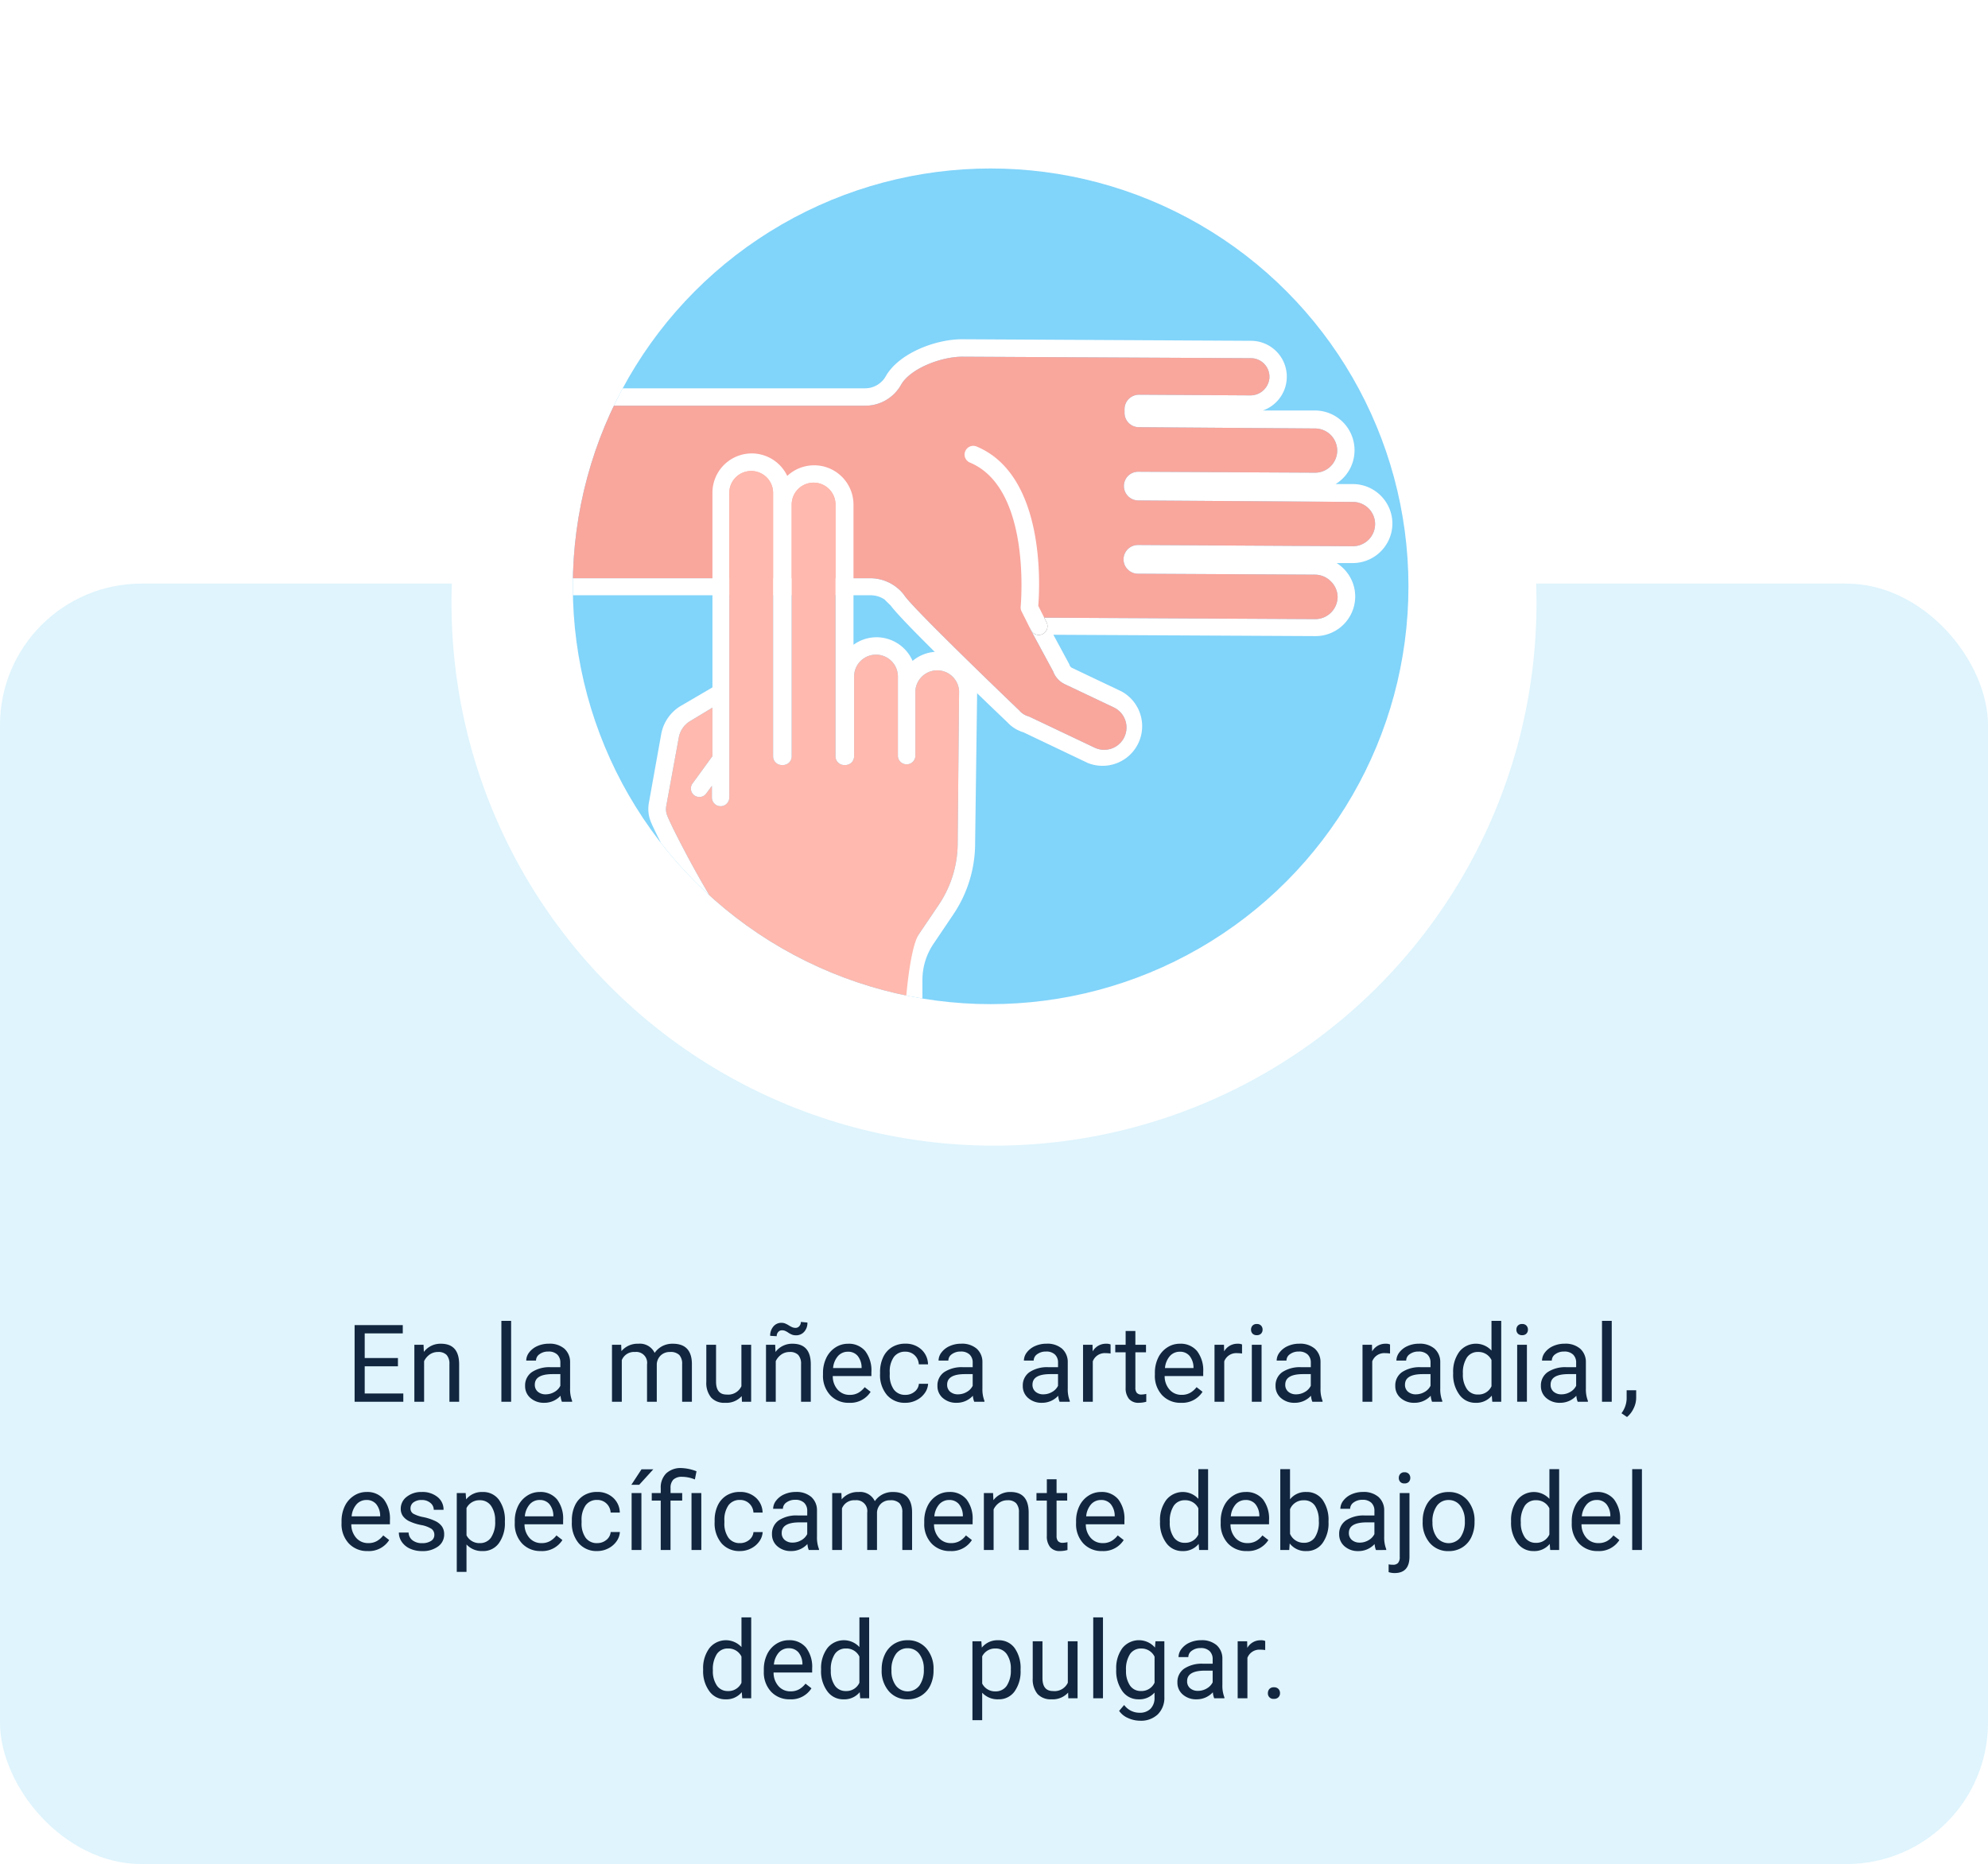 <svg xmlns="http://www.w3.org/2000/svg" xmlns:xlink="http://www.w3.org/1999/xlink" width="295" height="276.6" viewBox="0 0 295 276.6">
  <defs>
    <filter id="Elipse_4062" x="58" y="0" width="179" height="179" filterUnits="userSpaceOnUse">
      <feOffset dy="3" input="SourceAlpha"/>
      <feGaussianBlur stdDeviation="3" result="blur"/>
      <feFlood flood-opacity="0.161"/>
      <feComposite operator="in" in2="blur"/>
      <feComposite in="SourceGraphic"/>
    </filter>
    <clipPath id="clip-path">
      <circle id="Elipse_4732" data-name="Elipse 4732" cx="62" cy="62" r="62" fill="none"/>
    </clipPath>
  </defs>
  <g id="Grupo_75130" data-name="Grupo 75130" transform="translate(-1020.287 -1055)">
    <rect id="Rectángulo_4912" data-name="Rectángulo 4912" width="295" height="190" rx="21" transform="translate(1020.287 1141.6)" fill="#81d4fa" opacity="0.25"/>
    <g id="Grupo_20710" data-name="Grupo 20710" transform="translate(1055.7 1248)">
      <g id="Grupo_20708" data-name="Grupo 20708">
        <path id="Trazado_163451" data-name="Trazado 163451" d="M23.637,9.742h-4.93v4.031h5.727V15H17.207V3.625h7.148V4.852H18.707V8.516h4.93Zm3.8-3.2.047,1.063A3.08,3.08,0,0,1,30.02,6.391q2.68,0,2.7,3.023V15H31.277V9.406a1.946,1.946,0,0,0-.418-1.352,1.675,1.675,0,0,0-1.277-.437,2.086,2.086,0,0,0-1.234.375,2.546,2.546,0,0,0-.828.984V15H26.074V6.547ZM40.434,15H38.988V3h1.445Zm7.531,0a3.036,3.036,0,0,1-.2-.891,3.225,3.225,0,0,1-2.406,1.047,2.984,2.984,0,0,1-2.051-.707,2.287,2.287,0,0,1-.8-1.793,2.39,2.39,0,0,1,1-2.051,4.733,4.733,0,0,1,2.824-.73h1.406V9.211A1.623,1.623,0,0,0,47.285,8a1.821,1.821,0,0,0-1.336-.449,2.107,2.107,0,0,0-1.3.391,1.151,1.151,0,0,0-.523.945H42.676a2,2,0,0,1,.449-1.223,3.066,3.066,0,0,1,1.219-.934,4.1,4.1,0,0,1,1.691-.344,3.342,3.342,0,0,1,2.289.73,2.635,2.635,0,0,1,.859,2.012v3.891a4.757,4.757,0,0,0,.3,1.852V15Zm-2.4-1.1a2.54,2.54,0,0,0,1.289-.352,2.127,2.127,0,0,0,.883-.914V10.9H46.605q-2.656,0-2.656,1.555a1.316,1.316,0,0,0,.453,1.063A1.742,1.742,0,0,0,45.566,13.9Zm11.2-7.352.039.938a3.122,3.122,0,0,1,2.508-1.094A2.417,2.417,0,0,1,61.73,7.75a3.2,3.2,0,0,1,1.1-.984,3.242,3.242,0,0,1,1.6-.375q2.781,0,2.828,2.945V15H65.809V9.422a1.941,1.941,0,0,0-.414-1.355A1.823,1.823,0,0,0,64,7.617a1.917,1.917,0,0,0-1.336.48,1.949,1.949,0,0,0-.617,1.293V15H60.6V9.461a1.613,1.613,0,0,0-1.8-1.844,1.934,1.934,0,0,0-1.945,1.211V15H55.4V6.547Zm17.883,7.617a3.07,3.07,0,0,1-2.477.992,2.628,2.628,0,0,1-2.059-.785,3.4,3.4,0,0,1-.715-2.324v-5.5h1.445v5.461q0,1.922,1.563,1.922a2.163,2.163,0,0,0,2.2-1.234V6.547h1.445V15H74.684Zm4.969-7.617.047,1.063A3.08,3.08,0,0,1,82.2,6.391q2.68,0,2.7,3.023V15H83.457V9.406a1.946,1.946,0,0,0-.418-1.352,1.675,1.675,0,0,0-1.277-.437,2.086,2.086,0,0,0-1.234.375,2.546,2.546,0,0,0-.828.984V15H78.254V6.547ZM84.4,3.25a1.942,1.942,0,0,1-.48,1.367,1.561,1.561,0,0,1-1.2.523,1.76,1.76,0,0,1-.555-.078,2.993,2.993,0,0,1-.613-.32,2.656,2.656,0,0,0-.547-.293,1.338,1.338,0,0,0-.387-.051.717.717,0,0,0-.547.246.892.892,0,0,0-.227.629l-.969-.055a2.039,2.039,0,0,1,.473-1.383,1.516,1.516,0,0,1,1.2-.547,1.457,1.457,0,0,1,.492.078,3.587,3.587,0,0,1,.594.3,3.494,3.494,0,0,0,.574.3,1.319,1.319,0,0,0,.441.07.7.7,0,0,0,.559-.266.932.932,0,0,0,.223-.617ZM90.59,15.156a3.693,3.693,0,0,1-2.8-1.129,4.19,4.19,0,0,1-1.078-3.02v-.266A5.073,5.073,0,0,1,87.2,8.5a3.748,3.748,0,0,1,1.344-1.547,3.378,3.378,0,0,1,1.871-.559,3.166,3.166,0,0,1,2.563,1.086,4.7,4.7,0,0,1,.914,3.109v.6H88.16a3,3,0,0,0,.73,2.02,2.3,2.3,0,0,0,1.777.77,2.517,2.517,0,0,0,1.3-.312,3.259,3.259,0,0,0,.93-.828l.883.688A3.55,3.55,0,0,1,90.59,15.156Zm-.18-7.578a1.928,1.928,0,0,0-1.469.637A3.1,3.1,0,0,0,88.207,10h4.234V9.891a2.753,2.753,0,0,0-.594-1.707A1.815,1.815,0,0,0,90.41,7.578Zm8.539,6.4a2.082,2.082,0,0,0,1.352-.469,1.649,1.649,0,0,0,.641-1.172h1.367a2.621,2.621,0,0,1-.5,1.383,3.293,3.293,0,0,1-1.23,1.047,3.55,3.55,0,0,1-1.629.391A3.482,3.482,0,0,1,96.2,14a4.59,4.59,0,0,1-1.02-3.152v-.242a5.089,5.089,0,0,1,.453-2.2,3.451,3.451,0,0,1,1.3-1.492,3.7,3.7,0,0,1,2-.531,3.39,3.39,0,0,1,2.363.852,3.043,3.043,0,0,1,1,2.211h-1.367a1.992,1.992,0,0,0-.621-1.348,1.932,1.932,0,0,0-1.379-.527,2.023,2.023,0,0,0-1.707.793,3.724,3.724,0,0,0-.605,2.293v.273a3.65,3.65,0,0,0,.6,2.25A2.033,2.033,0,0,0,98.949,13.977ZM109.152,15a3.036,3.036,0,0,1-.2-.891,3.225,3.225,0,0,1-2.406,1.047,2.984,2.984,0,0,1-2.051-.707,2.288,2.288,0,0,1-.8-1.793,2.39,2.39,0,0,1,1-2.051,4.733,4.733,0,0,1,2.824-.73h1.406V9.211A1.623,1.623,0,0,0,108.473,8a1.821,1.821,0,0,0-1.336-.449,2.108,2.108,0,0,0-1.3.391,1.151,1.151,0,0,0-.523.945h-1.453a2,2,0,0,1,.449-1.223,3.066,3.066,0,0,1,1.219-.934,4.1,4.1,0,0,1,1.691-.344,3.342,3.342,0,0,1,2.289.73,2.635,2.635,0,0,1,.859,2.012v3.891a4.757,4.757,0,0,0,.3,1.852V15Zm-2.4-1.1a2.54,2.54,0,0,0,1.289-.352,2.127,2.127,0,0,0,.883-.914V10.9h-1.133q-2.656,0-2.656,1.555a1.316,1.316,0,0,0,.453,1.063A1.742,1.742,0,0,0,106.754,13.9ZM121.816,15a3.036,3.036,0,0,1-.2-.891,3.225,3.225,0,0,1-2.406,1.047,2.984,2.984,0,0,1-2.051-.707,2.288,2.288,0,0,1-.8-1.793,2.39,2.39,0,0,1,1-2.051,4.733,4.733,0,0,1,2.824-.73h1.406V9.211A1.623,1.623,0,0,0,121.137,8a1.821,1.821,0,0,0-1.336-.449,2.108,2.108,0,0,0-1.3.391,1.151,1.151,0,0,0-.523.945h-1.453a2,2,0,0,1,.449-1.223,3.066,3.066,0,0,1,1.219-.934,4.1,4.1,0,0,1,1.691-.344,3.342,3.342,0,0,1,2.289.73,2.635,2.635,0,0,1,.859,2.012v3.891a4.757,4.757,0,0,0,.3,1.852V15Zm-2.4-1.1a2.54,2.54,0,0,0,1.289-.352,2.127,2.127,0,0,0,.883-.914V10.9h-1.133q-2.656,0-2.656,1.555a1.316,1.316,0,0,0,.453,1.063A1.742,1.742,0,0,0,119.418,13.9Zm9.969-6.055a4.331,4.331,0,0,0-.711-.055A1.9,1.9,0,0,0,126.746,9v6H125.3V6.547h1.406l.023.977a2.251,2.251,0,0,1,2.016-1.133,1.477,1.477,0,0,1,.641.109Zm3.68-3.344V6.547h1.578V7.664h-1.578v5.249a1.173,1.173,0,0,0,.211.763.888.888,0,0,0,.719.254,3.5,3.5,0,0,0,.688-.094V15a4.215,4.215,0,0,1-1.109.155,1.8,1.8,0,0,1-1.461-.586,2.517,2.517,0,0,1-.492-1.664V7.664h-1.539V6.547h1.539V4.5Zm6.773,10.656a3.693,3.693,0,0,1-2.8-1.129,4.19,4.19,0,0,1-1.078-3.02v-.266a5.073,5.073,0,0,1,.48-2.246,3.748,3.748,0,0,1,1.344-1.547,3.378,3.378,0,0,1,1.871-.559,3.166,3.166,0,0,1,2.563,1.086,4.7,4.7,0,0,1,.914,3.109v.6H137.41a3,3,0,0,0,.73,2.02,2.3,2.3,0,0,0,1.777.77,2.517,2.517,0,0,0,1.3-.312,3.258,3.258,0,0,0,.93-.828l.883.688A3.55,3.55,0,0,1,139.84,15.156Zm-.18-7.578a1.928,1.928,0,0,0-1.469.637A3.1,3.1,0,0,0,137.457,10h4.234V9.891a2.753,2.753,0,0,0-.594-1.707A1.815,1.815,0,0,0,139.66,7.578Zm9.234.266a4.331,4.331,0,0,0-.711-.055A1.9,1.9,0,0,0,146.254,9v6h-1.445V6.547h1.406l.023.977a2.251,2.251,0,0,1,2.016-1.133,1.477,1.477,0,0,1,.641.109Zm2.9,7.156h-1.445V6.547h1.445ZM150.23,4.3a.863.863,0,0,1,.215-.594.807.807,0,0,1,.637-.242.819.819,0,0,1,.641.242.854.854,0,0,1,.219.594.826.826,0,0,1-.219.586.834.834,0,0,1-.641.234.821.821,0,0,1-.637-.234A.834.834,0,0,1,150.23,4.3ZM159.324,15a3.036,3.036,0,0,1-.2-.891,3.225,3.225,0,0,1-2.406,1.047,2.984,2.984,0,0,1-2.051-.707,2.287,2.287,0,0,1-.8-1.793,2.39,2.39,0,0,1,1-2.051,4.733,4.733,0,0,1,2.824-.73H159.1V9.211A1.623,1.623,0,0,0,158.645,8a1.821,1.821,0,0,0-1.336-.449,2.107,2.107,0,0,0-1.3.391,1.151,1.151,0,0,0-.523.945h-1.453a2,2,0,0,1,.449-1.223,3.066,3.066,0,0,1,1.219-.934,4.1,4.1,0,0,1,1.691-.344,3.342,3.342,0,0,1,2.289.73,2.635,2.635,0,0,1,.859,2.012v3.891a4.757,4.757,0,0,0,.3,1.852V15Zm-2.4-1.1a2.54,2.54,0,0,0,1.289-.352,2.127,2.127,0,0,0,.883-.914V10.9h-1.133q-2.656,0-2.656,1.555a1.316,1.316,0,0,0,.453,1.063A1.742,1.742,0,0,0,156.926,13.9Zm13.93-6.055a4.331,4.331,0,0,0-.711-.055A1.9,1.9,0,0,0,168.215,9v6H166.77V6.547h1.406l.023.977a2.251,2.251,0,0,1,2.016-1.133,1.477,1.477,0,0,1,.641.109ZM177.09,15a3.036,3.036,0,0,1-.2-.891,3.225,3.225,0,0,1-2.406,1.047,2.984,2.984,0,0,1-2.051-.707,2.287,2.287,0,0,1-.8-1.793,2.39,2.39,0,0,1,1-2.051,4.733,4.733,0,0,1,2.824-.73h1.406V9.211A1.623,1.623,0,0,0,176.41,8a1.821,1.821,0,0,0-1.336-.449,2.107,2.107,0,0,0-1.3.391,1.151,1.151,0,0,0-.523.945H171.8a2,2,0,0,1,.449-1.223,3.066,3.066,0,0,1,1.219-.934,4.1,4.1,0,0,1,1.691-.344,3.342,3.342,0,0,1,2.289.73,2.635,2.635,0,0,1,.859,2.012v3.891a4.757,4.757,0,0,0,.3,1.852V15Zm-2.4-1.1a2.54,2.54,0,0,0,1.289-.352,2.127,2.127,0,0,0,.883-.914V10.9H175.73q-2.656,0-2.656,1.555a1.316,1.316,0,0,0,.453,1.063A1.742,1.742,0,0,0,174.691,13.9Zm5.531-3.2a4.952,4.952,0,0,1,.922-3.129,3.137,3.137,0,0,1,4.766-.168V3h1.445V15h-1.328l-.07-.906a2.943,2.943,0,0,1-2.414,1.063,2.887,2.887,0,0,1-2.395-1.2,5.008,5.008,0,0,1-.926-3.141Zm1.445.164a3.749,3.749,0,0,0,.594,2.25,1.919,1.919,0,0,0,1.641.813A2.108,2.108,0,0,0,185.91,12.7V8.813a2.125,2.125,0,0,0-1.992-1.2,1.929,1.929,0,0,0-1.656.82A4.128,4.128,0,0,0,181.668,10.867Zm9.5,4.133h-1.445V6.547h1.445ZM189.605,4.3a.863.863,0,0,1,.215-.594.807.807,0,0,1,.637-.242.819.819,0,0,1,.641.242.854.854,0,0,1,.219.594.826.826,0,0,1-.219.586.834.834,0,0,1-.641.234.821.821,0,0,1-.637-.234A.834.834,0,0,1,189.605,4.3ZM198.7,15a3.036,3.036,0,0,1-.2-.891,3.225,3.225,0,0,1-2.406,1.047,2.984,2.984,0,0,1-2.051-.707,2.287,2.287,0,0,1-.8-1.793,2.39,2.39,0,0,1,1-2.051,4.733,4.733,0,0,1,2.824-.73h1.406V9.211A1.623,1.623,0,0,0,198.02,8a1.821,1.821,0,0,0-1.336-.449,2.107,2.107,0,0,0-1.3.391,1.151,1.151,0,0,0-.523.945H193.41a2,2,0,0,1,.449-1.223,3.066,3.066,0,0,1,1.219-.934,4.1,4.1,0,0,1,1.691-.344,3.342,3.342,0,0,1,2.289.73,2.635,2.635,0,0,1,.859,2.012v3.891a4.757,4.757,0,0,0,.3,1.852V15Zm-2.4-1.1a2.54,2.54,0,0,0,1.289-.352,2.127,2.127,0,0,0,.883-.914V10.9H197.34q-2.656,0-2.656,1.555a1.316,1.316,0,0,0,.453,1.063A1.742,1.742,0,0,0,196.3,13.9Zm7.453,1.1h-1.445V3h1.445Zm2.266,2.266-.82-.562a3.77,3.77,0,0,0,.766-2.109v-1.3h1.414v1.133A3.559,3.559,0,0,1,206.992,16,3.7,3.7,0,0,1,206.02,17.266ZM19.148,37.156a3.693,3.693,0,0,1-2.8-1.129,4.19,4.19,0,0,1-1.078-3.02v-.266a5.073,5.073,0,0,1,.48-2.246A3.748,3.748,0,0,1,17.1,28.949a3.378,3.378,0,0,1,1.871-.559,3.166,3.166,0,0,1,2.563,1.086,4.7,4.7,0,0,1,.914,3.109v.6H16.719a3,3,0,0,0,.73,2.02,2.3,2.3,0,0,0,1.777.77,2.517,2.517,0,0,0,1.3-.312,3.259,3.259,0,0,0,.93-.828l.883.688A3.55,3.55,0,0,1,19.148,37.156Zm-.18-7.578a1.928,1.928,0,0,0-1.469.637A3.1,3.1,0,0,0,16.766,32H21v-.109a2.753,2.753,0,0,0-.594-1.707A1.815,1.815,0,0,0,18.969,29.578Zm10.07,5.18a1.064,1.064,0,0,0-.441-.91,4.249,4.249,0,0,0-1.539-.559,7.277,7.277,0,0,1-1.742-.562,2.479,2.479,0,0,1-.953-.781,1.869,1.869,0,0,1-.309-1.078,2.193,2.193,0,0,1,.879-1.758,3.432,3.432,0,0,1,2.246-.719,3.532,3.532,0,0,1,2.332.742,2.357,2.357,0,0,1,.895,1.9H28.953a1.3,1.3,0,0,0-.5-1.023,1.888,1.888,0,0,0-1.27-.43,1.976,1.976,0,0,0-1.234.344,1.082,1.082,0,0,0-.445.9.877.877,0,0,0,.414.789,5.1,5.1,0,0,0,1.5.508,7.8,7.8,0,0,1,1.754.578,2.558,2.558,0,0,1,1,.809,1.988,1.988,0,0,1,.324,1.152,2.163,2.163,0,0,1-.906,1.816,3.8,3.8,0,0,1-2.352.684,4.257,4.257,0,0,1-1.8-.359,2.922,2.922,0,0,1-1.223-1,2.42,2.42,0,0,1-.441-1.395h1.445a1.5,1.5,0,0,0,.582,1.152,2.258,2.258,0,0,0,1.434.426,2.331,2.331,0,0,0,1.316-.332A1.02,1.02,0,0,0,29.039,34.758Zm10.469-1.891a5.062,5.062,0,0,1-.883,3.109,2.829,2.829,0,0,1-2.391,1.18,3.1,3.1,0,0,1-2.422-.977v4.07H32.367v-11.7h1.32l.07.938a2.977,2.977,0,0,1,2.453-1.094,2.882,2.882,0,0,1,2.41,1.148,5.117,5.117,0,0,1,.887,3.2ZM38.063,32.7a3.735,3.735,0,0,0-.609-2.258,1.963,1.963,0,0,0-1.672-.828,2.125,2.125,0,0,0-1.969,1.164V34.82A2.129,2.129,0,0,0,35.8,35.977a1.954,1.954,0,0,0,1.652-.824A4.077,4.077,0,0,0,38.063,32.7Zm6.789,4.453a3.693,3.693,0,0,1-2.8-1.129,4.19,4.19,0,0,1-1.078-3.02v-.266a5.073,5.073,0,0,1,.48-2.246A3.748,3.748,0,0,1,42.8,28.949a3.378,3.378,0,0,1,1.871-.559,3.166,3.166,0,0,1,2.563,1.086,4.7,4.7,0,0,1,.914,3.109v.6H42.422a3,3,0,0,0,.73,2.02,2.3,2.3,0,0,0,1.777.77,2.517,2.517,0,0,0,1.3-.312,3.258,3.258,0,0,0,.93-.828l.883.688A3.55,3.55,0,0,1,44.852,37.156Zm-.18-7.578a1.928,1.928,0,0,0-1.469.637A3.1,3.1,0,0,0,42.469,32H46.7v-.109a2.753,2.753,0,0,0-.594-1.707A1.815,1.815,0,0,0,44.672,29.578Zm8.539,6.4a2.082,2.082,0,0,0,1.352-.469,1.649,1.649,0,0,0,.641-1.172H56.57a2.621,2.621,0,0,1-.5,1.383,3.293,3.293,0,0,1-1.23,1.047,3.55,3.55,0,0,1-1.629.391A3.482,3.482,0,0,1,50.465,36a4.59,4.59,0,0,1-1.02-3.152v-.242a5.089,5.089,0,0,1,.453-2.2,3.451,3.451,0,0,1,1.3-1.492,3.7,3.7,0,0,1,2-.531,3.39,3.39,0,0,1,2.363.852,3.043,3.043,0,0,1,1,2.211H55.2a1.992,1.992,0,0,0-.621-1.348,1.932,1.932,0,0,0-1.379-.527,2.023,2.023,0,0,0-1.707.793,3.724,3.724,0,0,0-.605,2.293v.273a3.65,3.65,0,0,0,.6,2.25A2.033,2.033,0,0,0,53.211,35.977ZM59.766,37H58.313V28.547h1.453Zm.016-11.977h1.75l-2.094,2.3-1.164,0ZM62.633,37V29.664H61.3V28.547h1.336v-.719a2.937,2.937,0,0,1,.809-2.2,3.136,3.136,0,0,1,2.285-.789,6.881,6.881,0,0,1,2.211.477L67.7,26.531a5.008,5.008,0,0,0-1.859-.391,1.819,1.819,0,0,0-1.34.418,1.723,1.723,0,0,0-.41,1.254v.734h1.727v1.117H64.086V37Zm6.023,0H67.2V28.547h1.453ZM74.4,35.977a2.082,2.082,0,0,0,1.352-.469,1.649,1.649,0,0,0,.641-1.172h1.367a2.621,2.621,0,0,1-.5,1.383,3.293,3.293,0,0,1-1.23,1.047,3.55,3.55,0,0,1-1.629.391A3.482,3.482,0,0,1,71.652,36a4.59,4.59,0,0,1-1.02-3.152v-.242a5.089,5.089,0,0,1,.453-2.2,3.451,3.451,0,0,1,1.3-1.492,3.7,3.7,0,0,1,2-.531,3.39,3.39,0,0,1,2.363.852,3.043,3.043,0,0,1,1,2.211H76.391a1.992,1.992,0,0,0-.621-1.348,1.932,1.932,0,0,0-1.379-.527,2.023,2.023,0,0,0-1.707.793,3.724,3.724,0,0,0-.605,2.293v.273a3.65,3.65,0,0,0,.6,2.25A2.033,2.033,0,0,0,74.4,35.977ZM84.6,37a3.036,3.036,0,0,1-.2-.891,3.225,3.225,0,0,1-2.406,1.047,2.984,2.984,0,0,1-2.051-.707,2.288,2.288,0,0,1-.8-1.793,2.39,2.39,0,0,1,1-2.051,4.733,4.733,0,0,1,2.824-.73h1.406v-.664A1.623,1.623,0,0,0,83.922,30a1.821,1.821,0,0,0-1.336-.449,2.108,2.108,0,0,0-1.3.391,1.151,1.151,0,0,0-.523.945H79.313a2,2,0,0,1,.449-1.223,3.066,3.066,0,0,1,1.219-.934,4.1,4.1,0,0,1,1.691-.344,3.342,3.342,0,0,1,2.289.73,2.635,2.635,0,0,1,.859,2.012v3.891a4.757,4.757,0,0,0,.3,1.852V37Zm-2.4-1.1a2.54,2.54,0,0,0,1.289-.352,2.127,2.127,0,0,0,.883-.914V32.9H83.242q-2.656,0-2.656,1.555a1.316,1.316,0,0,0,.453,1.063A1.742,1.742,0,0,0,82.2,35.9Zm7.242-7.352.039.938a3.122,3.122,0,0,1,2.508-1.094,2.417,2.417,0,0,1,2.414,1.359,3.2,3.2,0,0,1,1.1-.984,3.242,3.242,0,0,1,1.6-.375q2.781,0,2.828,2.945V37H98.484V31.422a1.941,1.941,0,0,0-.414-1.355,1.823,1.823,0,0,0-1.391-.449,1.916,1.916,0,0,0-1.336.48,1.949,1.949,0,0,0-.617,1.293V37H93.273V31.461a1.613,1.613,0,0,0-1.8-1.844,1.934,1.934,0,0,0-1.945,1.211V37H88.078V28.547Zm16.172,8.609a3.693,3.693,0,0,1-2.8-1.129,4.19,4.19,0,0,1-1.078-3.02v-.266a5.073,5.073,0,0,1,.48-2.246,3.748,3.748,0,0,1,1.344-1.547,3.378,3.378,0,0,1,1.871-.559A3.166,3.166,0,0,1,108,29.477a4.7,4.7,0,0,1,.914,3.109v.6h-5.727a3,3,0,0,0,.73,2.02,2.3,2.3,0,0,0,1.777.77,2.517,2.517,0,0,0,1.3-.312,3.259,3.259,0,0,0,.93-.828l.883.688A3.55,3.55,0,0,1,105.617,37.156Zm-.18-7.578a1.928,1.928,0,0,0-1.469.637A3.1,3.1,0,0,0,103.234,32h4.234v-.109a2.753,2.753,0,0,0-.594-1.707A1.815,1.815,0,0,0,105.438,29.578Zm6.516-1.031L112,29.609a3.08,3.08,0,0,1,2.531-1.219q2.68,0,2.7,3.023V37h-1.445V31.406a1.946,1.946,0,0,0-.418-1.352,1.675,1.675,0,0,0-1.277-.437,2.086,2.086,0,0,0-1.234.375,2.546,2.546,0,0,0-.828.984V37h-1.445V28.547Zm9.422-2.047v2.047h1.578v1.117h-1.578v5.249a1.173,1.173,0,0,0,.211.763.888.888,0,0,0,.719.254,3.5,3.5,0,0,0,.688-.094V37a4.215,4.215,0,0,1-1.109.155,1.8,1.8,0,0,1-1.461-.586,2.517,2.517,0,0,1-.492-1.664V29.664h-1.539V28.547h1.539V26.5Zm6.773,10.656a3.693,3.693,0,0,1-2.8-1.129,4.19,4.19,0,0,1-1.078-3.02v-.266a5.073,5.073,0,0,1,.48-2.246,3.748,3.748,0,0,1,1.344-1.547,3.378,3.378,0,0,1,1.871-.559,3.166,3.166,0,0,1,2.563,1.086,4.7,4.7,0,0,1,.914,3.109v.6h-5.727a3,3,0,0,0,.73,2.02,2.3,2.3,0,0,0,1.777.77,2.517,2.517,0,0,0,1.3-.312,3.258,3.258,0,0,0,.93-.828l.883.688A3.55,3.55,0,0,1,128.148,37.156Zm-.18-7.578a1.928,1.928,0,0,0-1.469.637A3.1,3.1,0,0,0,125.766,32H130v-.109a2.753,2.753,0,0,0-.594-1.707A1.815,1.815,0,0,0,127.969,29.578Zm8.758,3.125a4.952,4.952,0,0,1,.922-3.129,3.137,3.137,0,0,1,4.766-.168V25h1.445V37h-1.328l-.07-.906a2.943,2.943,0,0,1-2.414,1.063,2.887,2.887,0,0,1-2.395-1.2,5.008,5.008,0,0,1-.926-3.141Zm1.445.164a3.749,3.749,0,0,0,.594,2.25,1.919,1.919,0,0,0,1.641.813,2.108,2.108,0,0,0,2.008-1.234V30.813a2.125,2.125,0,0,0-1.992-1.2,1.929,1.929,0,0,0-1.656.82A4.128,4.128,0,0,0,138.172,32.867Zm11.438,4.289a3.693,3.693,0,0,1-2.8-1.129,4.19,4.19,0,0,1-1.078-3.02v-.266a5.073,5.073,0,0,1,.48-2.246,3.748,3.748,0,0,1,1.344-1.547,3.378,3.378,0,0,1,1.871-.559,3.166,3.166,0,0,1,2.563,1.086,4.7,4.7,0,0,1,.914,3.109v.6H147.18a3,3,0,0,0,.73,2.02,2.3,2.3,0,0,0,1.777.77,2.517,2.517,0,0,0,1.3-.312,3.258,3.258,0,0,0,.93-.828l.883.688A3.55,3.55,0,0,1,149.609,37.156Zm-.18-7.578a1.928,1.928,0,0,0-1.469.637A3.1,3.1,0,0,0,147.227,32h4.234v-.109a2.753,2.753,0,0,0-.594-1.707A1.815,1.815,0,0,0,149.43,29.578Zm12.3,3.289a5.026,5.026,0,0,1-.891,3.113,2.846,2.846,0,0,1-2.391,1.176,2.947,2.947,0,0,1-2.477-1.133l-.07.977h-1.328V25h1.445v4.477a2.93,2.93,0,0,1,2.414-1.086,2.863,2.863,0,0,1,2.418,1.164,5.177,5.177,0,0,1,.879,3.188Zm-1.445-.164a3.906,3.906,0,0,0-.57-2.281,1.888,1.888,0,0,0-1.641-.8,2.122,2.122,0,0,0-2.055,1.328V34.6a2.181,2.181,0,0,0,2.07,1.328,1.878,1.878,0,0,0,1.617-.8A4.153,4.153,0,0,0,160.289,32.7Zm8.484,4.3a3.036,3.036,0,0,1-.2-.891,3.225,3.225,0,0,1-2.406,1.047,2.984,2.984,0,0,1-2.051-.707,2.287,2.287,0,0,1-.8-1.793,2.39,2.39,0,0,1,1-2.051,4.733,4.733,0,0,1,2.824-.73h1.406v-.664A1.623,1.623,0,0,0,168.094,30a1.821,1.821,0,0,0-1.336-.449,2.107,2.107,0,0,0-1.3.391,1.151,1.151,0,0,0-.523.945h-1.453a2,2,0,0,1,.449-1.223,3.066,3.066,0,0,1,1.219-.934,4.1,4.1,0,0,1,1.691-.344,3.342,3.342,0,0,1,2.289.73,2.635,2.635,0,0,1,.859,2.012v3.891a4.757,4.757,0,0,0,.3,1.852V37Zm-2.4-1.1a2.54,2.54,0,0,0,1.289-.352,2.127,2.127,0,0,0,.883-.914V32.9h-1.133q-2.656,0-2.656,1.555a1.316,1.316,0,0,0,.453,1.063A1.742,1.742,0,0,0,166.375,35.9Zm7.375-7.352v9.43q0,2.438-2.211,2.438a2.7,2.7,0,0,1-.883-.14V39.125a2.794,2.794,0,0,0,.656.063.982.982,0,0,0,.738-.262,1.3,1.3,0,0,0,.254-.911V28.547ZM172.156,26.3a.867.867,0,0,1,.215-.59.79.79,0,0,1,.629-.246.819.819,0,0,1,.641.242.854.854,0,0,1,.219.594.826.826,0,0,1-.219.586.834.834,0,0,1-.641.234.808.808,0,0,1-.633-.234A.843.843,0,0,1,172.156,26.3ZM175.7,32.7a4.993,4.993,0,0,1,.488-2.234,3.642,3.642,0,0,1,1.359-1.531,3.7,3.7,0,0,1,1.988-.539,3.565,3.565,0,0,1,2.793,1.2,4.6,4.6,0,0,1,1.066,3.18v.1a5.036,5.036,0,0,1-.473,2.215,3.589,3.589,0,0,1-1.352,1.527,3.743,3.743,0,0,1-2.02.547,3.556,3.556,0,0,1-2.785-1.2A4.575,4.575,0,0,1,175.7,32.8Zm1.453.172a3.616,3.616,0,0,0,.652,2.258,2.211,2.211,0,0,0,3.5-.012,3.954,3.954,0,0,0,.648-2.418,3.61,3.61,0,0,0-.66-2.254,2.1,2.1,0,0,0-1.754-.863,2.075,2.075,0,0,0-1.727.852A3.925,3.925,0,0,0,177.148,32.867Zm11.664-.164a4.952,4.952,0,0,1,.922-3.129,3.137,3.137,0,0,1,4.766-.168V25h1.445V37h-1.328l-.07-.906a2.943,2.943,0,0,1-2.414,1.063,2.887,2.887,0,0,1-2.395-1.2,5.008,5.008,0,0,1-.926-3.141Zm1.445.164a3.749,3.749,0,0,0,.594,2.25,1.919,1.919,0,0,0,1.641.813A2.108,2.108,0,0,0,194.5,34.7V30.813a2.125,2.125,0,0,0-1.992-1.2,1.929,1.929,0,0,0-1.656.82A4.128,4.128,0,0,0,190.258,32.867ZM201.7,37.156a3.693,3.693,0,0,1-2.8-1.129,4.19,4.19,0,0,1-1.078-3.02v-.266a5.073,5.073,0,0,1,.48-2.246,3.748,3.748,0,0,1,1.344-1.547,3.378,3.378,0,0,1,1.871-.559,3.166,3.166,0,0,1,2.563,1.086,4.7,4.7,0,0,1,.914,3.109v.6h-5.727a3,3,0,0,0,.73,2.02,2.3,2.3,0,0,0,1.777.77,2.517,2.517,0,0,0,1.3-.312,3.258,3.258,0,0,0,.93-.828l.883.688A3.55,3.55,0,0,1,201.7,37.156Zm-.18-7.578a1.928,1.928,0,0,0-1.469.637A3.1,3.1,0,0,0,199.313,32h4.234v-.109a2.753,2.753,0,0,0-.594-1.707A1.815,1.815,0,0,0,201.516,29.578ZM208.234,37h-1.445V25h1.445ZM68.926,54.7a4.952,4.952,0,0,1,.922-3.129,3.137,3.137,0,0,1,4.766-.168V47h1.445V59H74.73l-.07-.906a2.943,2.943,0,0,1-2.414,1.063,2.887,2.887,0,0,1-2.395-1.2,5.008,5.008,0,0,1-.926-3.141Zm1.445.164a3.749,3.749,0,0,0,.594,2.25,1.92,1.92,0,0,0,1.641.813A2.108,2.108,0,0,0,74.613,56.7V52.813a2.125,2.125,0,0,0-1.992-1.2,1.929,1.929,0,0,0-1.656.82A4.128,4.128,0,0,0,70.371,54.867Zm11.438,4.289a3.693,3.693,0,0,1-2.8-1.129,4.19,4.19,0,0,1-1.078-3.02v-.266a5.073,5.073,0,0,1,.48-2.246,3.748,3.748,0,0,1,1.344-1.547,3.378,3.378,0,0,1,1.871-.559,3.166,3.166,0,0,1,2.563,1.086,4.7,4.7,0,0,1,.914,3.109v.6H79.379a3,3,0,0,0,.73,2.02,2.3,2.3,0,0,0,1.777.77,2.517,2.517,0,0,0,1.3-.312,3.259,3.259,0,0,0,.93-.828l.883.688A3.55,3.55,0,0,1,81.809,59.156Zm-.18-7.578a1.928,1.928,0,0,0-1.469.637A3.1,3.1,0,0,0,79.426,54H83.66v-.109a2.753,2.753,0,0,0-.594-1.707A1.815,1.815,0,0,0,81.629,51.578Zm4.8,3.125a4.952,4.952,0,0,1,.922-3.129,3.137,3.137,0,0,1,4.766-.168V47h1.445V59H92.23l-.07-.906a2.943,2.943,0,0,1-2.414,1.063,2.887,2.887,0,0,1-2.395-1.2,5.008,5.008,0,0,1-.926-3.141Zm1.445.164a3.749,3.749,0,0,0,.594,2.25,1.92,1.92,0,0,0,1.641.813A2.108,2.108,0,0,0,92.113,56.7V52.813a2.125,2.125,0,0,0-1.992-1.2,1.929,1.929,0,0,0-1.656.82A4.128,4.128,0,0,0,87.871,54.867Zm7.547-.172a4.993,4.993,0,0,1,.488-2.234,3.643,3.643,0,0,1,1.359-1.531,3.7,3.7,0,0,1,1.988-.539,3.565,3.565,0,0,1,2.793,1.2,4.6,4.6,0,0,1,1.066,3.18v.1a5.036,5.036,0,0,1-.473,2.215,3.589,3.589,0,0,1-1.352,1.527,3.743,3.743,0,0,1-2.02.547,3.556,3.556,0,0,1-2.785-1.2A4.575,4.575,0,0,1,95.418,54.8Zm1.453.172a3.616,3.616,0,0,0,.652,2.258,2.211,2.211,0,0,0,3.5-.012,3.955,3.955,0,0,0,.648-2.418,3.61,3.61,0,0,0-.66-2.254,2.1,2.1,0,0,0-1.754-.863,2.075,2.075,0,0,0-1.727.852A3.925,3.925,0,0,0,96.871,54.867Zm19.156,0a5.062,5.062,0,0,1-.883,3.109,2.829,2.829,0,0,1-2.391,1.18,3.1,3.1,0,0,1-2.422-.977v4.07h-1.445v-11.7h1.32l.07.938a2.977,2.977,0,0,1,2.453-1.094,2.882,2.882,0,0,1,2.41,1.148,5.117,5.117,0,0,1,.887,3.2Zm-1.445-.164a3.735,3.735,0,0,0-.609-2.258,1.963,1.963,0,0,0-1.672-.828,2.125,2.125,0,0,0-1.969,1.164V56.82a2.129,2.129,0,0,0,1.984,1.156,1.954,1.954,0,0,0,1.652-.824A4.077,4.077,0,0,0,114.582,54.7Zm8.5,3.461a3.07,3.07,0,0,1-2.477.992,2.628,2.628,0,0,1-2.059-.785,3.4,3.4,0,0,1-.715-2.324v-5.5h1.445v5.461q0,1.922,1.563,1.922a2.163,2.163,0,0,0,2.2-1.234V50.547h1.445V59h-1.375Zm5.172.836h-1.445V47h1.445Zm1.969-4.3a4.968,4.968,0,0,1,.914-3.145,3.151,3.151,0,0,1,4.836-.074l.07-.937h1.32V58.8a3.439,3.439,0,0,1-.973,2.586,3.589,3.589,0,0,1-2.613.945,4.348,4.348,0,0,1-1.789-.391,3.08,3.08,0,0,1-1.336-1.07L131.4,60a2.826,2.826,0,0,0,2.273,1.148,2.214,2.214,0,0,0,1.645-.594,2.269,2.269,0,0,0,.59-1.672v-.727a2.971,2.971,0,0,1-2.367,1,2.887,2.887,0,0,1-2.4-1.2A5.224,5.224,0,0,1,130.223,54.7Zm1.453.164a3.79,3.79,0,0,0,.586,2.246,1.9,1.9,0,0,0,1.641.816,2.117,2.117,0,0,0,2.008-1.242V52.828a2.142,2.142,0,0,0-1.992-1.211,1.921,1.921,0,0,0-1.648.82A4.128,4.128,0,0,0,131.676,54.867ZM144.762,59a3.036,3.036,0,0,1-.2-.891,3.225,3.225,0,0,1-2.406,1.047,2.984,2.984,0,0,1-2.051-.707,2.287,2.287,0,0,1-.8-1.793,2.39,2.39,0,0,1,1-2.051,4.733,4.733,0,0,1,2.824-.73h1.406v-.664A1.623,1.623,0,0,0,144.082,52a1.821,1.821,0,0,0-1.336-.449,2.107,2.107,0,0,0-1.3.391,1.151,1.151,0,0,0-.523.945h-1.453a2,2,0,0,1,.449-1.223,3.066,3.066,0,0,1,1.219-.934,4.1,4.1,0,0,1,1.691-.344,3.342,3.342,0,0,1,2.289.73,2.635,2.635,0,0,1,.859,2.012v3.891a4.757,4.757,0,0,0,.3,1.852V59Zm-2.4-1.1a2.54,2.54,0,0,0,1.289-.352,2.127,2.127,0,0,0,.883-.914V54.9H143.4q-2.656,0-2.656,1.555a1.316,1.316,0,0,0,.453,1.063A1.742,1.742,0,0,0,142.363,57.9Zm9.969-6.055a4.331,4.331,0,0,0-.711-.055A1.9,1.9,0,0,0,149.691,53v6h-1.445V50.547h1.406l.023.977a2.251,2.251,0,0,1,2.016-1.133,1.477,1.477,0,0,1,.641.109Zm.4,6.4a.905.905,0,0,1,.223-.625.848.848,0,0,1,.668-.25.874.874,0,0,1,.676.25.887.887,0,0,1,.23.625.839.839,0,0,1-.23.6.89.89,0,0,1-.676.242.8.8,0,0,1-.891-.844Z" fill="#12263f"/>
      </g>
    </g>
    <g id="Grupo_75112" data-name="Grupo 75112" transform="translate(802.287 199)">
      <g transform="matrix(1, 0, 0, 1, 218, 856)" filter="url(#Elipse_4062)">
        <circle id="Elipse_4062-2" data-name="Elipse 4062" cx="80.5" cy="80.5" r="80.5" transform="translate(67 6)" fill="#fff"/>
      </g>
    </g>
    <g id="Capa_2" data-name="Capa 2" transform="translate(1105.287 1080)">
      <circle id="Elipse_4731" data-name="Elipse 4731" cx="62" cy="62" r="62" fill="#81d4fa"/>
      <g id="Grupo_75129" data-name="Grupo 75129" clip-path="url(#clip-path)">
        <g id="Grupo_75128" data-name="Grupo 75128">
          <g id="Grupo_75126" data-name="Grupo 75126">
            <g id="Grupo_75124" data-name="Grupo 75124">
              <path id="Trazado_161738" data-name="Trazado 161738" d="M-24.17,62.09a1.29,1.29,0,0,1,1.29-1.29H44.18a6.35,6.35,0,0,1,5,2.51l.07.11c1.3,1.82,10.87,11.12,17,17l.07.08a2.75,2.75,0,0,0,1.28.79l.2.08,9.67,4.59A3.308,3.308,0,0,0,80.34,80L73,76.52a3.39,3.39,0,0,1-1.72-1.89L68,68.56a1.27,1.27,0,0,1,0-1.28,1.3,1.3,0,0,1,1.11-.63l41.07.22a3.33,3.33,0,0,0,3.31-3.28h0a3.29,3.29,0,0,0-1-2.32,3.33,3.33,0,0,0-2.32-1l-26.41-.14A2.15,2.15,0,0,1,81.72,58h0a2.14,2.14,0,0,1,2.15-2.13l31.87.18a3.29,3.29,0,0,0,3.31-3.28h0a3.29,3.29,0,0,0-3.27-3.29L83.9,49.26a2.14,2.14,0,0,1-1.49-3.66,2.17,2.17,0,0,1,1.52-.6l26.19.14a3.29,3.29,0,0,0,3.31-3.27h0a3.29,3.29,0,0,0-3.27-3.29L84,38.39a2.13,2.13,0,0,1-2.13-2.14h0V35.7A2.15,2.15,0,0,1,84,33.57l16.51.1a2.83,2.83,0,0,0,2.85-2.47,2.76,2.76,0,0,0-2.73-3.05L57.8,27.93c-3.17,0-7.74,1.76-9.1,4.18a6.08,6.08,0,0,1-5.34,3.09H-22.88a1.29,1.29,0,0,1-1.29-1.29,1.29,1.29,0,0,1,1.29-1.29H43.35a3.53,3.53,0,0,0,3.09-1.79c1.93-3.41,7.4-5.51,11.36-5.49l42.84.23a5.324,5.324,0,0,1,1.77,10.34h7.76A5.89,5.89,0,0,1,116,41.83h0a5.88,5.88,0,0,1-2.81,5h2.58a5.88,5.88,0,0,1,5.85,5.87h0a5.89,5.89,0,0,1-5.91,5.85h-2.37a5.86,5.86,0,0,1,2.76,5h0a5.89,5.89,0,0,1-5.91,5.84l-38.88-.2,2.29,4.24a1.47,1.47,0,0,1,.1.22.74.74,0,0,0,.41.47l7.32,3.48a5.88,5.88,0,0,1-5,10.62l-9.57-4.56a5.26,5.26,0,0,1-2.36-1.47c-1.73-1.65-15.3-14.58-17.31-17.31l-.78-.77a.49.49,0,0,1-.12-.13,3.67,3.67,0,0,0-2.09-.65h-67A1.3,1.3,0,0,1-23.744,63a1.3,1.3,0,0,1-.426-.906Z" fill="#fff"/>
              <path id="Trazado_161739" data-name="Trazado 161739" d="M58.13,42.45a1.25,1.25,0,0,1,.11-.5,1.28,1.28,0,0,1,1.69-.69c10.24,4.28,9.37,20.82,9.14,23.64l1.24,2.46A1.295,1.295,0,0,1,68,68.53l-1.4-2.79a1.26,1.26,0,0,1-.14-.71c0-.18,1.67-17.54-7.53-21.39a1.3,1.3,0,0,1-.8-1.19Z" fill="#474747"/>
            </g>
            <g id="Grupo_75125" data-name="Grupo 75125">
              <path id="Trazado_161740" data-name="Trazado 161740" d="M-22.88,60.8H44.18a6.35,6.35,0,0,1,5,2.51l.07.11c1.3,1.82,10.87,11.12,17,17l.07.08a2.75,2.75,0,0,0,1.28.79l.2.08,9.67,4.59A3.308,3.308,0,0,0,80.34,80L73,76.52a3.39,3.39,0,0,1-1.72-1.89L68,68.56a1.27,1.27,0,0,1,0-1.28,1.3,1.3,0,0,1,1.11-.63l41.07.22a3.33,3.33,0,0,0,3.31-3.28h0a3.29,3.29,0,0,0-1-2.32,3.33,3.33,0,0,0-2.32-1l-26.41-.14A2.15,2.15,0,0,1,81.72,58h0a2.14,2.14,0,0,1,2.15-2.13l31.87.18a3.29,3.29,0,0,0,3.31-3.28h0a3.29,3.29,0,0,0-3.27-3.29L83.9,49.26a2.14,2.14,0,0,1-1.49-3.66,2.17,2.17,0,0,1,1.52-.6l26.19.14a3.29,3.29,0,0,0,3.31-3.27h0a3.29,3.29,0,0,0-3.27-3.29L84,38.39a2.13,2.13,0,0,1-2.13-2.14h0V35.7A2.15,2.15,0,0,1,84,33.57l16.51.1a2.83,2.83,0,0,0,2.85-2.47,2.76,2.76,0,0,0-2.73-3.05L57.8,27.93c-3.17,0-7.74,1.76-9.1,4.18a6.08,6.08,0,0,1-5.34,3.09H-22.88" fill="#f9a69d"/>
              <path id="Trazado_161741" data-name="Trazado 161741" d="M58.13,42.45a1.25,1.25,0,0,1,.11-.5,1.28,1.28,0,0,1,1.69-.69c10.24,4.28,9.37,20.82,9.14,23.64l1.24,2.46A1.295,1.295,0,0,1,68,68.53l-1.4-2.79a1.26,1.26,0,0,1-.14-.71c0-.18,1.67-17.54-7.53-21.39a1.3,1.3,0,0,1-.8-1.19Z" fill="#fff"/>
            </g>
          </g>
          <g id="Grupo_75127" data-name="Grupo 75127">
            <path id="Trazado_161742" data-name="Trazado 161742" d="M54.16,71.71a5.8,5.8,0,0,0-3.74,1.36,5.85,5.85,0,0,0-5.35-3.51,5.79,5.79,0,0,0-3.42,1.12V49.87a5.84,5.84,0,0,0-9.83-4.25,5.83,5.83,0,0,0-11.1,2.52V77h0l-4.6,2.69a6.17,6.17,0,0,0-3,4.22L11.29,94.12a5.08,5.08,0,0,0,.27,2.78c1,2.46,7.48,14.86,9.8,17.09a9.63,9.63,0,0,1,2.94,6.47v5.41a1.3,1.3,0,0,0,2.59,0v-5.5a12.19,12.19,0,0,0-3.74-8.24c-.61-.59-2.23-3-4.94-7.86C16.12,100.49,14.38,97,14,96a2.56,2.56,0,0,1-.14-1.37l1.86-10.16A3.59,3.59,0,0,1,17.41,82l3.31-2v7.2l-2.91,4a1.26,1.26,0,1,0,2,1.53l.83-1.12v1.73a1.29,1.29,0,0,0,2.58,0V48.14a3.25,3.25,0,0,1,6.5,0V87.23a1.29,1.29,0,0,0,1.29,1.29h.18a1.29,1.29,0,0,0,1.29-1.29V49.87a3.25,3.25,0,0,1,6.5,0V87.23a1.29,1.29,0,0,0,1.29,1.29h.18a1.29,1.29,0,0,0,1.29-1.29V75.39a3.25,3.25,0,0,1,6.5,0V87.23a1.3,1.3,0,0,0,2.59,0V77.54a3.25,3.25,0,0,1,6.49,0l-.21,22.53a16.43,16.43,0,0,1-2.76,9.12l-3,4.44a12.25,12.25,0,0,0-2.05,6.79v5.46a1.29,1.29,0,1,0,2.58,0v-5.46a9.55,9.55,0,0,1,1.63-5.35l3-4.45a18.92,18.92,0,0,0,3.19-10.53L60,77.54a5.84,5.84,0,0,0-5.84-5.83Z" fill="#fff"/>
            <path id="Trazado_161743" data-name="Trazado 161743" d="M26.89,126.06c-.15-3.14-1.48-11.76-3.74-13.93-.61-.59-2.23-3-4.94-7.86C16.12,100.49,14.38,97,14,96a2.56,2.56,0,0,1-.14-1.37l1.86-10.16A3.59,3.59,0,0,1,17.41,82l3.31-2v7.2l-2.91,4a1.26,1.26,0,1,0,2,1.53l.83-1.12v1.73a1.29,1.29,0,0,0,2.58,0V48.14a3.25,3.25,0,0,1,6.5,0V87.23a1.29,1.29,0,0,0,1.29,1.29h.18a1.29,1.29,0,0,0,1.29-1.29V49.87a3.25,3.25,0,0,1,6.5,0V87.23a1.29,1.29,0,0,0,1.29,1.29h.18a1.29,1.29,0,0,0,1.29-1.29V75.39a3.25,3.25,0,0,1,6.5,0V87.23a1.3,1.3,0,0,0,2.59,0V77.54a3.25,3.25,0,0,1,6.49,0l-.21,22.53a16.43,16.43,0,0,1-2.76,9.12l-3,4.44c-1.34,2-2.05,10.06-2.05,12.48" fill="#ffb9ae"/>
          </g>
        </g>
      </g>
    </g>
  </g>
</svg>
